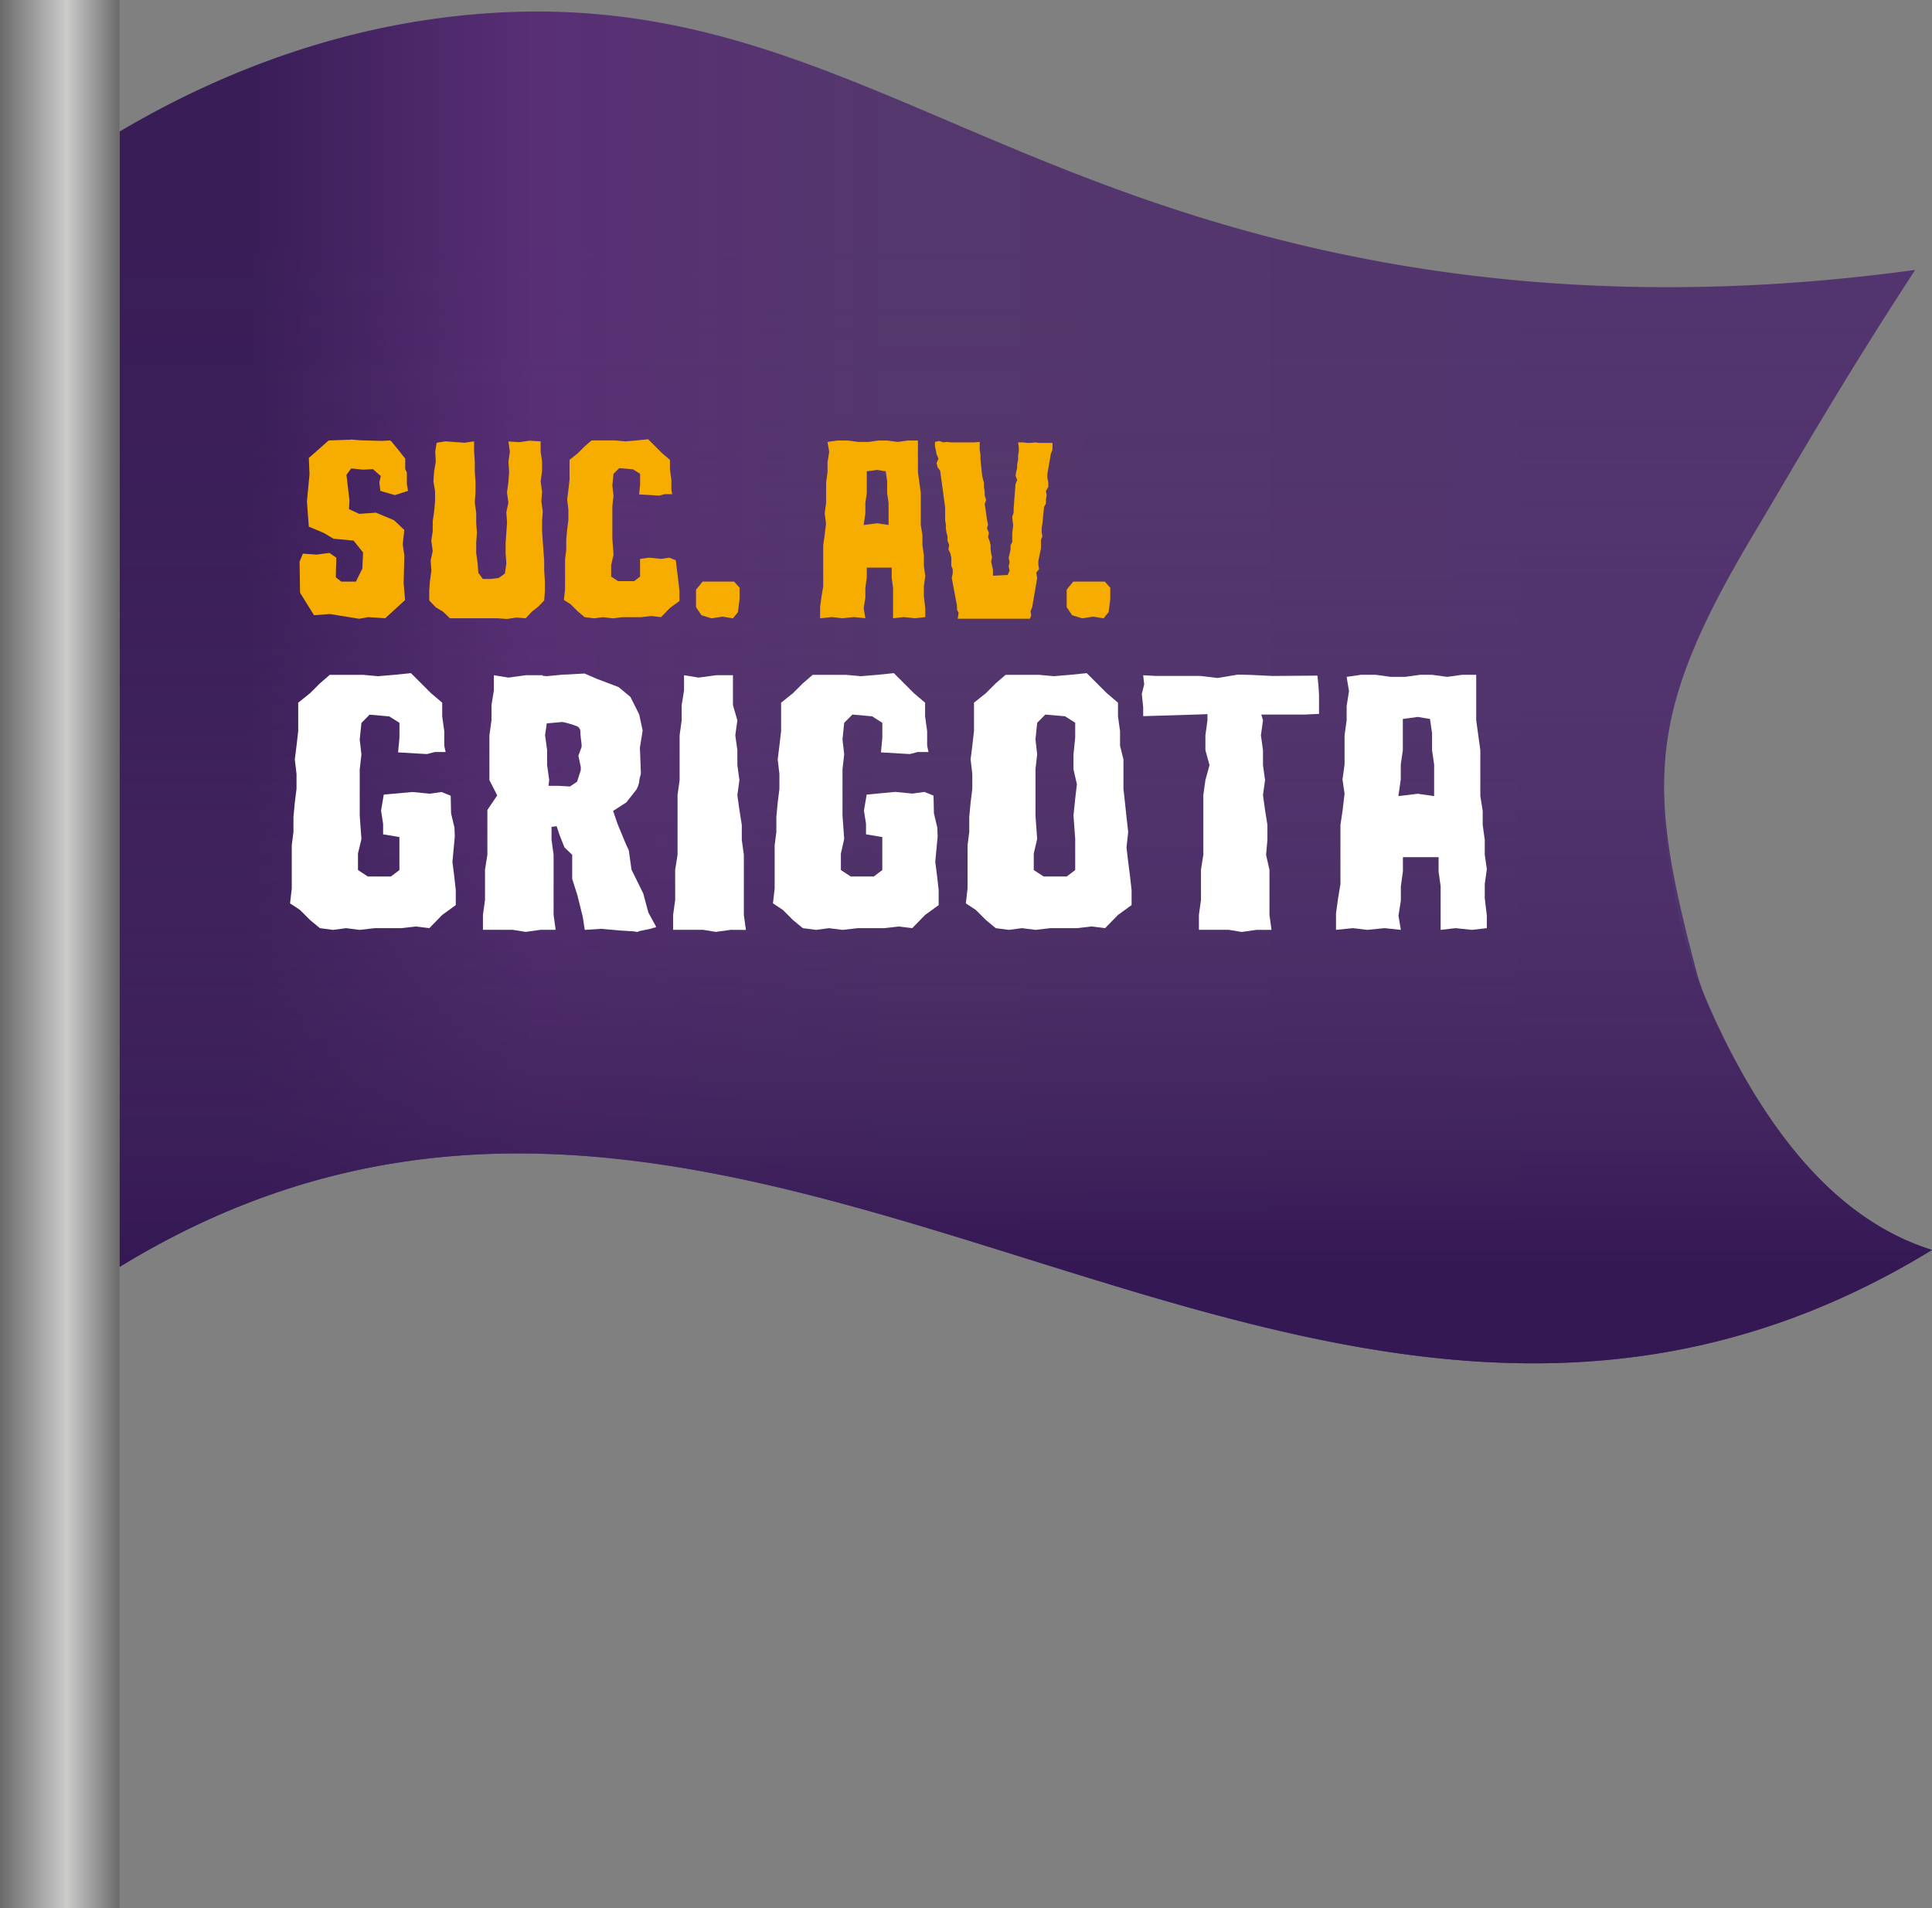<svg xmlns="http://www.w3.org/2000/svg" xmlns:xlink="http://www.w3.org/1999/xlink" viewBox="0 0 937.07 925.59"><rect x="0" y="0" width="937.07" height="925.59" fill="#808080" stroke="none"/><defs><style>.cls-1{fill:url(#Degradado_sin_nombre_120);}.cls-2{fill:url(#Degradado_sin_nombre_128);}.cls-3{fill:#f7ac00;}.cls-4{fill:#fff;}.cls-5{fill:url(#Degradado_sin_nombre_47);}</style><linearGradient id="Degradado_sin_nombre_120" x1="57.97" y1="333.44" x2="937.07" y2="333.44" gradientUnits="userSpaceOnUse"><stop offset="0.07" stop-color="#391d57"/><stop offset="0.23" stop-color="#582f75"/><stop offset="0.43" stop-color="#54376c"/><stop offset="0.84" stop-color="#52346e"/></linearGradient><linearGradient id="Degradado_sin_nombre_128" x1="497.52" y1="661.27" x2="497.52" y2="6.81" gradientUnits="userSpaceOnUse"><stop offset="0.07" stop-color="#341853"/><stop offset="0.15" stop-color="#3a1e58" stop-opacity="0.81"/><stop offset="0.33" stop-color="#452861" stop-opacity="0.45"/><stop offset="0.5" stop-color="#4d3068" stop-opacity="0.2"/><stop offset="0.67" stop-color="#51346c" stop-opacity="0.05"/><stop offset="0.84" stop-color="#53366d" stop-opacity="0"/></linearGradient><linearGradient id="Degradado_sin_nombre_47" y1="462.79" x2="57.97" y2="462.79" gradientUnits="userSpaceOnUse"><stop offset="0" stop-color="#6a6a6b"/><stop offset="0.56" stop-color="#cbccca"/><stop offset="1" stop-color="#6a6a6b"/></linearGradient></defs><g id="Capa_2" data-name="Capa 2"><g id="_Layer_" data-name="&lt;Layer&gt;"><path class="cls-1" d="M58,614.49c306.14-187.24,573,179,879.1-8.23-50.13-15.58-85.15-64.77-109.66-121.69a95.84,95.84,0,0,1-4.53-13.08c-24.2-90.81-24.61-125,28-213.06,18.69-31.26,41.12-71,78-127.51-126.65,17.37-223.15,4.47-285.54-9.27C463.13,82,383.44-5.41,232.21,6.75,154.52,13,93.89,42.62,58,63.81Z"/><path class="cls-2" d="M58,614.49c306.14-187.24,573,179,879.1-8.23-44.91-14-76.73-54-101.43-103.17a266.35,266.35,0,0,1-24-71.87c-9.81-54-8.61-94.14,33.49-163.23,19.91-32.69,43-74.6,83.74-137.07-16.23,2.34-40.89,5.38-71,7-51.61,2.75-179,8.31-311.3-44C512,80.28,492.39,68.7,430.44,45.78c-38.37-14.19-70.5-24.43-92.19-31C298,6.72,225.76-1.59,143.7,24.33A378.43,378.43,0,0,0,58,63.81Z"/><path class="cls-3" d="M174.23,249.24l8.16-.58,8.73,3.68,5,4.71-.8,6.89.8,5.4-.34,13.56.69,8.15-9.65,8.85-8.16-.57-4.48.8L160,297.83l-7.69.58-6.78-10.92-.23-15.05,1.61-3.9,6.66.46,6.2-.81,3.34,2.3-.23,9.54,2.64,2.06h7.12l3.1-6.31.35-7.82-4.6-5.74-9.76-.92-4.6-2.76-7.35-3.1-.92-12.18,1.26-13.21-.34-7.92,9.65-8.5,10.45-.35a1.94,1.94,0,0,1,.92-.06l2,.18c.76.07,1.55.13,2.35.17s1.51.06,2.13.06l8,.23,3.9-.23a3.62,3.62,0,0,1,1.15,1.09l1.9,2.3c.72.88,1.47,1.81,2.24,2.81s1.45,1.84,2.07,2.53v5.17l.8,1.6v5.63l.57,3.34-6.43,2.06-7-2.06L184,234l.69-3.1-3.79-3.33-4.82.23-5.75-.58-2.29,3.1,1,8.39.46,4-.23,4.25Z"/><path class="cls-3" d="M256.83,213.74l5.4.35V219l.69,4.93v4.6l-.69,4.94.69,5.05-.35,4.6.69,4.94-.34,4.71v4.82l.34,4.94.34,4.71.35,4.94v4.6l.34,5.05v4.94l-.34,4.48-2.87,3-3.1,2.41-3,3.22-4.48-.34-4.6.68-4.71-.34h-23l-3.33-3.22-3.45-2.06-3.22-3.34v-4.82l.35-4.6.69-5.05-.35-4.94,1-4.6-.69-5,.69-4.6V252.8l.69-4.71.45-4.94v-4.94l-.8-4.71.35-4.94.8-4.6L211.1,219l.69-4.25,4.25-.69,9.2.69,4.71-.69V219l.34,4.93v4.94l.34,4.94v5.06l-.34,4.94.69,4.94v5.05l.34,4.6-.34,4.82v5.06l.69,4.94.34,4.59,2.19,3H238l3.9-.46,3-2.18.69-4.94-.35-4.94v-5.06l.35-4.82.34-4.94-.34-5.06,1-4.59-.69-4.94.69-5.06.35-4.94L246.6,224l.69-4.93-.69-4.94,5.29.34Z"/><path class="cls-3" d="M327.82,272l.58,4.94.57,4.48.58,5.06v5.05l-4.6,3.34-4.36,4.48-4.6-.58-4.94.58h-9l-5,.57-4.6-.57-4.37.57-4.48-.57-3.33-2.76-3.44-3.45-3.33-2.18.57-5.06V271.29l.57-4.47v-5.06l.46-4.94.58-4.59v-5.06l-.58-4.94.58-4.59.57-4.94v-9.65l4-3.22,3.33-3.33,3.34-2.87h11.25l5.06.46,5.51-.46,5.63-.58,6.78,6.78,3.79,3.22v4.59l.69,5.06v4.94l.46,2.06h-3.68l-2.64.69-9.76-.57.46-4.94v-5.06L307,227.64l-6.66-.57-2.76,2.75-.57,5.63.57,5.06-.57,5.05v15.63l.57,7.92-1.15,4.94v5.63l3.33,2.18h7.81l2.88-2.18v-8.61l4.36-.58,5.86.58,4-.58,3.1,1.26Z"/><path class="cls-3" d="M358.72,285.08v5.51l-.8,6.32-2.41,3-5.17-.8-5.29.8-4.82-1.49-2.64-3.91V286l3.21-3.91h15.28Z"/><path class="cls-3" d="M445.23,229l1.38,10.11v15.51l.8,5.05v4.71l.69,5.06v5.05l.69,4.83-.69,5.05v4.83l.69,5.85v4.26l-5.06.57-5.51-.57-5.06.57V285.19l-.68-5.05v-4.82H420.41v4.82l-.69,5.05V290l-.8,5.05.8,4.83-5.51-.57-5.86.57-4.82-.57-5.75.57v-5.63l.69-5,.81-4.83v-20l.69-4.71.68-5.86L400,249l.68-5.06v-9.88l.69-5v-4.83l.81-5.05-.81-4.82,4.83-.69h5.05l5.06.69h4.82l5.06-.69h4.13l5.06.69,5-.69h4.83Zm-19.76,24.81,5.51.81V244l-.69-4.82v-5.74l-.69-4.83-4.13-.69-5.06.69v10.57l-.69,4.82V249l-.8,5.63Z"/><path class="cls-3" d="M488.77,278.88l.91-2.19-.46-1.95.46-2.07-.46-2.06.92-3.91v-2.18l.81-1.61v-4.14l.46-3.9-.46-4.14.69-2.07V246.6l.92-11.84.8-1.95-.8-2.07.34-2.06.46-1.61v-2l.46-2.06v-2.19l.34-2V217l-.34-2.42h2.41l1.95.24h1.61l2.53-.24,1.61.24h6.55v3.33l-.81,2.06L508,229.94v1.95l.46,2.07v2.18l-1.15,2,.35,2.06-.35,2v2.06l-.92,1.61-.8,8.16-.35,2v2.18l.35,2-.69,1.61v4.13l-1.27,6.09v2.07l.35,1.95-1.38,1.72.46,2.53-2.41,14.13-.81,2.07.35,2-.69,1.61h-35l.46-2.87-.8-1.5v-1.95l-2.53-13.44.46-2.3v-1.95l-.69-1.61v-4l-.46-2.07-.92-1.95.35-2.18-.81-2.07V260l-.46-1.5-.34-2.18v-2l-.35-2v-6.2l-2.41-17.81-1.26-1.72-.46-2.07.92-2-.92-2.18-.81-4v-2l2.07-.45,2.07.69,1.49-.24,2.3.24h11.14l2.64-.24v3.91l.35,2.07v2.18l.8,8,.46,2.07.46,1.49v2.3l.35,2v2l.69,2.06-.69,2.07.34,2,.81,5.85.46,2-.46,2,.91,2.18-.45,2,.8,1.95.46,2.07v1.72l.23,1.95.46,2.07-.46,2.07.46,1.95.46,2.07v2.87Z"/><path class="cls-3" d="M538.51,285.08v5.51l-.81,6.32-2.41,3-5.17-.8-5.28.8L520,298.41l-2.64-3.91V286l3.21-3.91h15.28Z"/><path class="cls-4" d="M221.06,431.75V439l-6.58,4.78-6.26,6.42-6.59-.82-7.08.82H181.7l-7.25.83-6.59-.83-6.26.83-6.42-.83-4.78-3.95-4.94-4.94-4.77-3.13.82-7.25V410l.82-6.43v-7.25l.66-7.08.83-6.59v-7.24l-.83-7.09.83-6.58.82-7.09V340.83l5.76-4.61,4.78-4.78,4.78-4.12H176.1l7.25.66,7.9-.66,8.07-.82,9.72,9.72,5.44,4.61v6.59l1,7.24v7.09l.66,3h-5.27l-3.79,1-14-.82.66-7.09v-7.24l-4.94-3.13h-.16l-9.39-.83-3.95,4-.83,8.07.83,7.24-.83,7.25v22.4l.83,11.37L173.63,414V422l4.78,3.13h11.2l4.11-3.13v-16l-7.9-1.32v-5.1l-1-6.42,1.32-7.75L200,384.15l8.4.82,5.77-.82,4.44,1.81v.33l.17,8.23,1.65,6.92.16,4.28-1.15,12.36.82,6.42Z"/><path class="cls-4" d="M318.08,449.21c.22.44,0,.68-.58.74a3,3,0,0,0-1.4.41l-6.26,1.32c-.22.33-.71.41-1.48.24a10,10,0,0,0-2-.24l-5.27-.33-9.56-.83-7.9.5-1-6.43L280,434.05l-2.47-7.74V414.62L273.77,411l-2.47-6.26-1.31-4-2.48.33v6.26l1,7.25v29.15l1,7.25h-7.25L255,452l-6.26-1h-14.5v-7.25l1-7.25V421.86l1.15-7.24V392.88l4.78-7.09-3.79-7.41V356.64l1-7.25V342l1.15-7.08v-7.41l7.09,1.15,8.4-1.15h8.23v.33h.83a3.6,3.6,0,0,0,1.48.08c.76-.06,1.7-.14,2.8-.25l3.29-.33c1.1-.11,2.09-.16,3-.16l8.89-.5,6.1,2.64L300,333.25l5.77,4.78,4.28,8.56,1.65,7.74-1.32,8.24c0,.22,0,1,.08,2.31s.11,2.77.17,4.36.1,3.05.16,4.37a7.86,7.86,0,0,1-.08,2.3,12.42,12.42,0,0,0-.66,3,10.51,10.51,0,0,1-1.48,4.2l-4.78,6.09-6.42,4.12,2.14,6.26,3,7.25c.22.55.58,1.4,1.07,2.55s1,2.17,1.4,3.05l1.32,9.38L312,433.39l2.47,9.23ZM282,362.57a3.12,3.12,0,0,0,.08-1.4c-.06-.71-.14-1.48-.25-2.31s-.19-1.59-.24-2.3-.09-1.24-.09-1.57a2.86,2.86,0,0,0-1.81-2.8,43.13,43.13,0,0,0-6.91-2l-5.44.49-2.14.17-.83,5.76,1,7.25v7.24l1,7.25-.33,2.8h4.78l5.6.33,3.46-2.3,1.81-5.6V372l-1.15-5.44Z"/><path class="cls-4" d="M354.48,451l-7.25,1L341,451H326.48v-7.25l1-7.25V421.86l1.15-7.24v-29l1-7.25V356.64l1-7.25V342l1.15-7.08v-7.41l7.08,1.15,8.4-1.15h8.24V342l2.14,7.41-1,7.25,1,7.25v7.24l1,7.25-1,7.25,1,7.25,1.15,7.24v7.25l1,7.25v29.15l1,7.25Z"/><path class="cls-4" d="M455.28,431.75V439l-6.59,4.78-6.25,6.42-6.59-.82-7.08.82H415.92l-7.25.83-6.59-.83-6.26.83-6.42-.83-4.78-3.95-4.94-4.94-4.77-3.13.82-7.25V410l.82-6.43v-7.25l.66-7.08.82-6.59v-7.24l-.82-7.09.82-6.58.83-7.09V340.83l5.76-4.61,4.78-4.78,4.78-4.12h16.14l7.24.66,7.91-.66,8.07-.82,9.72,9.72,5.43,4.61v6.59l1,7.24v7.09l.66,3h-5.27l-3.79,1-14-.82.66-7.09v-7.24L423,347.42h-.16l-9.39-.83-4,4-.82,8.07.82,7.24-.82,7.25v22.4l.82,11.37L407.85,414V422l4.77,3.13h11.2l4.12-3.13v-16l-7.9-1.32v-5.1l-1-6.42,1.32-7.75,13.83-1.31,8.4.82,5.77-.82,4.44,1.81v.33l.17,8.23,1.64,6.92.17,4.28-1.15,12.36.82,6.42Z"/><path class="cls-4" d="M536,450.19l-6.59-.82-7.08.82H509.47l-7.24.83-6.59-.83-6.26.83-6.42-.83-4.78-3.95-4.94-4.94-4.78-3.13.83-7.25V410l.82-6.43v-7.25l.66-7.08.82-6.59v-7.24l-.82-7.09.82-6.58.82-7.09V340.83l5.77-4.61,4.78-4.78,4.77-4.12h16.14l7.25.66,7.91-.66,8.07-.82,9.72,9.72,5.43,4.61v6.59l1,7.24v7.09l1.65,6.58v14.33l.82,7.42.66,6.25.82,7.25-.82,7.41.82,7.09.83,6.42.82,7.25V439l-6.59,4.78ZM521.5,422V406.88l-.83-11.37.83-8.07.82-7.08-1.65-7.25v-7.25l.83-8.07v-7.24l-4.94-3.13-9.56-.83-3.95,4-.82,8.07.82,7.24-.82,7.25v22.4l.82,11.37L501.4,414V422l4.78,3.13h11.2Z"/><path class="cls-4" d="M639.76,336.87v9.39l-6.92.33H611.76l.82,2.8-1,7.25,1,7.25v7.24l1,7.25-1,7.25,1,7.25,1.15,7.24v7.25l-.65,7.25,1.64,7.24v21.91l1,7.25h-7.25l-7.24,1L596,451h-14.5v-7.25l1-7.25V421.86l1.15-7.24v-29l1-7.25,2-7.25-2-7.24v-7.25l1-7.25v-3l-4,.16-27.18.83V343l-.66-6.42,1.15-4.62-.49-4.44,5.93.33h21.74l8.4,1,9.88-1.64,6.43.16,3.46.17h.16l6.59.33,21.91-.17.49,4.61Z"/><path class="cls-4" d="M716,349.39l2,14.5v22.23l1.15,7.25v6.75l1,7.25v7.25l1,6.92-1,7.24v6.92l1,8.4v6.09l-7.24.83-7.91-.83-7.25.83V429.94l-1-7.25v-6.92h-17.3v6.92l-1,7.25v6.91l-1.15,7.25,1.15,6.92-7.9-.83-8.4.83-6.92-.83L648,451V443l1-7.25,1.15-6.92V400.12l1-6.75,1-8.4-1-6.92,1-7.24V356.64l1-7.25v-6.91l1.15-7.25-1.15-6.92,6.92-1h7.24l7.25,1h6.92l7.25-1h5.93l7.24,1,7.25-1H716ZM687.69,385l7.9,1.15V370.81l-1-6.92v-8.24l-1-6.92-5.93-1-7.25,1v15.16l-1,6.92v7.24l-1.15,8.07Z"/><rect class="cls-5" width="57.97" height="925.59"/></g></g></svg>